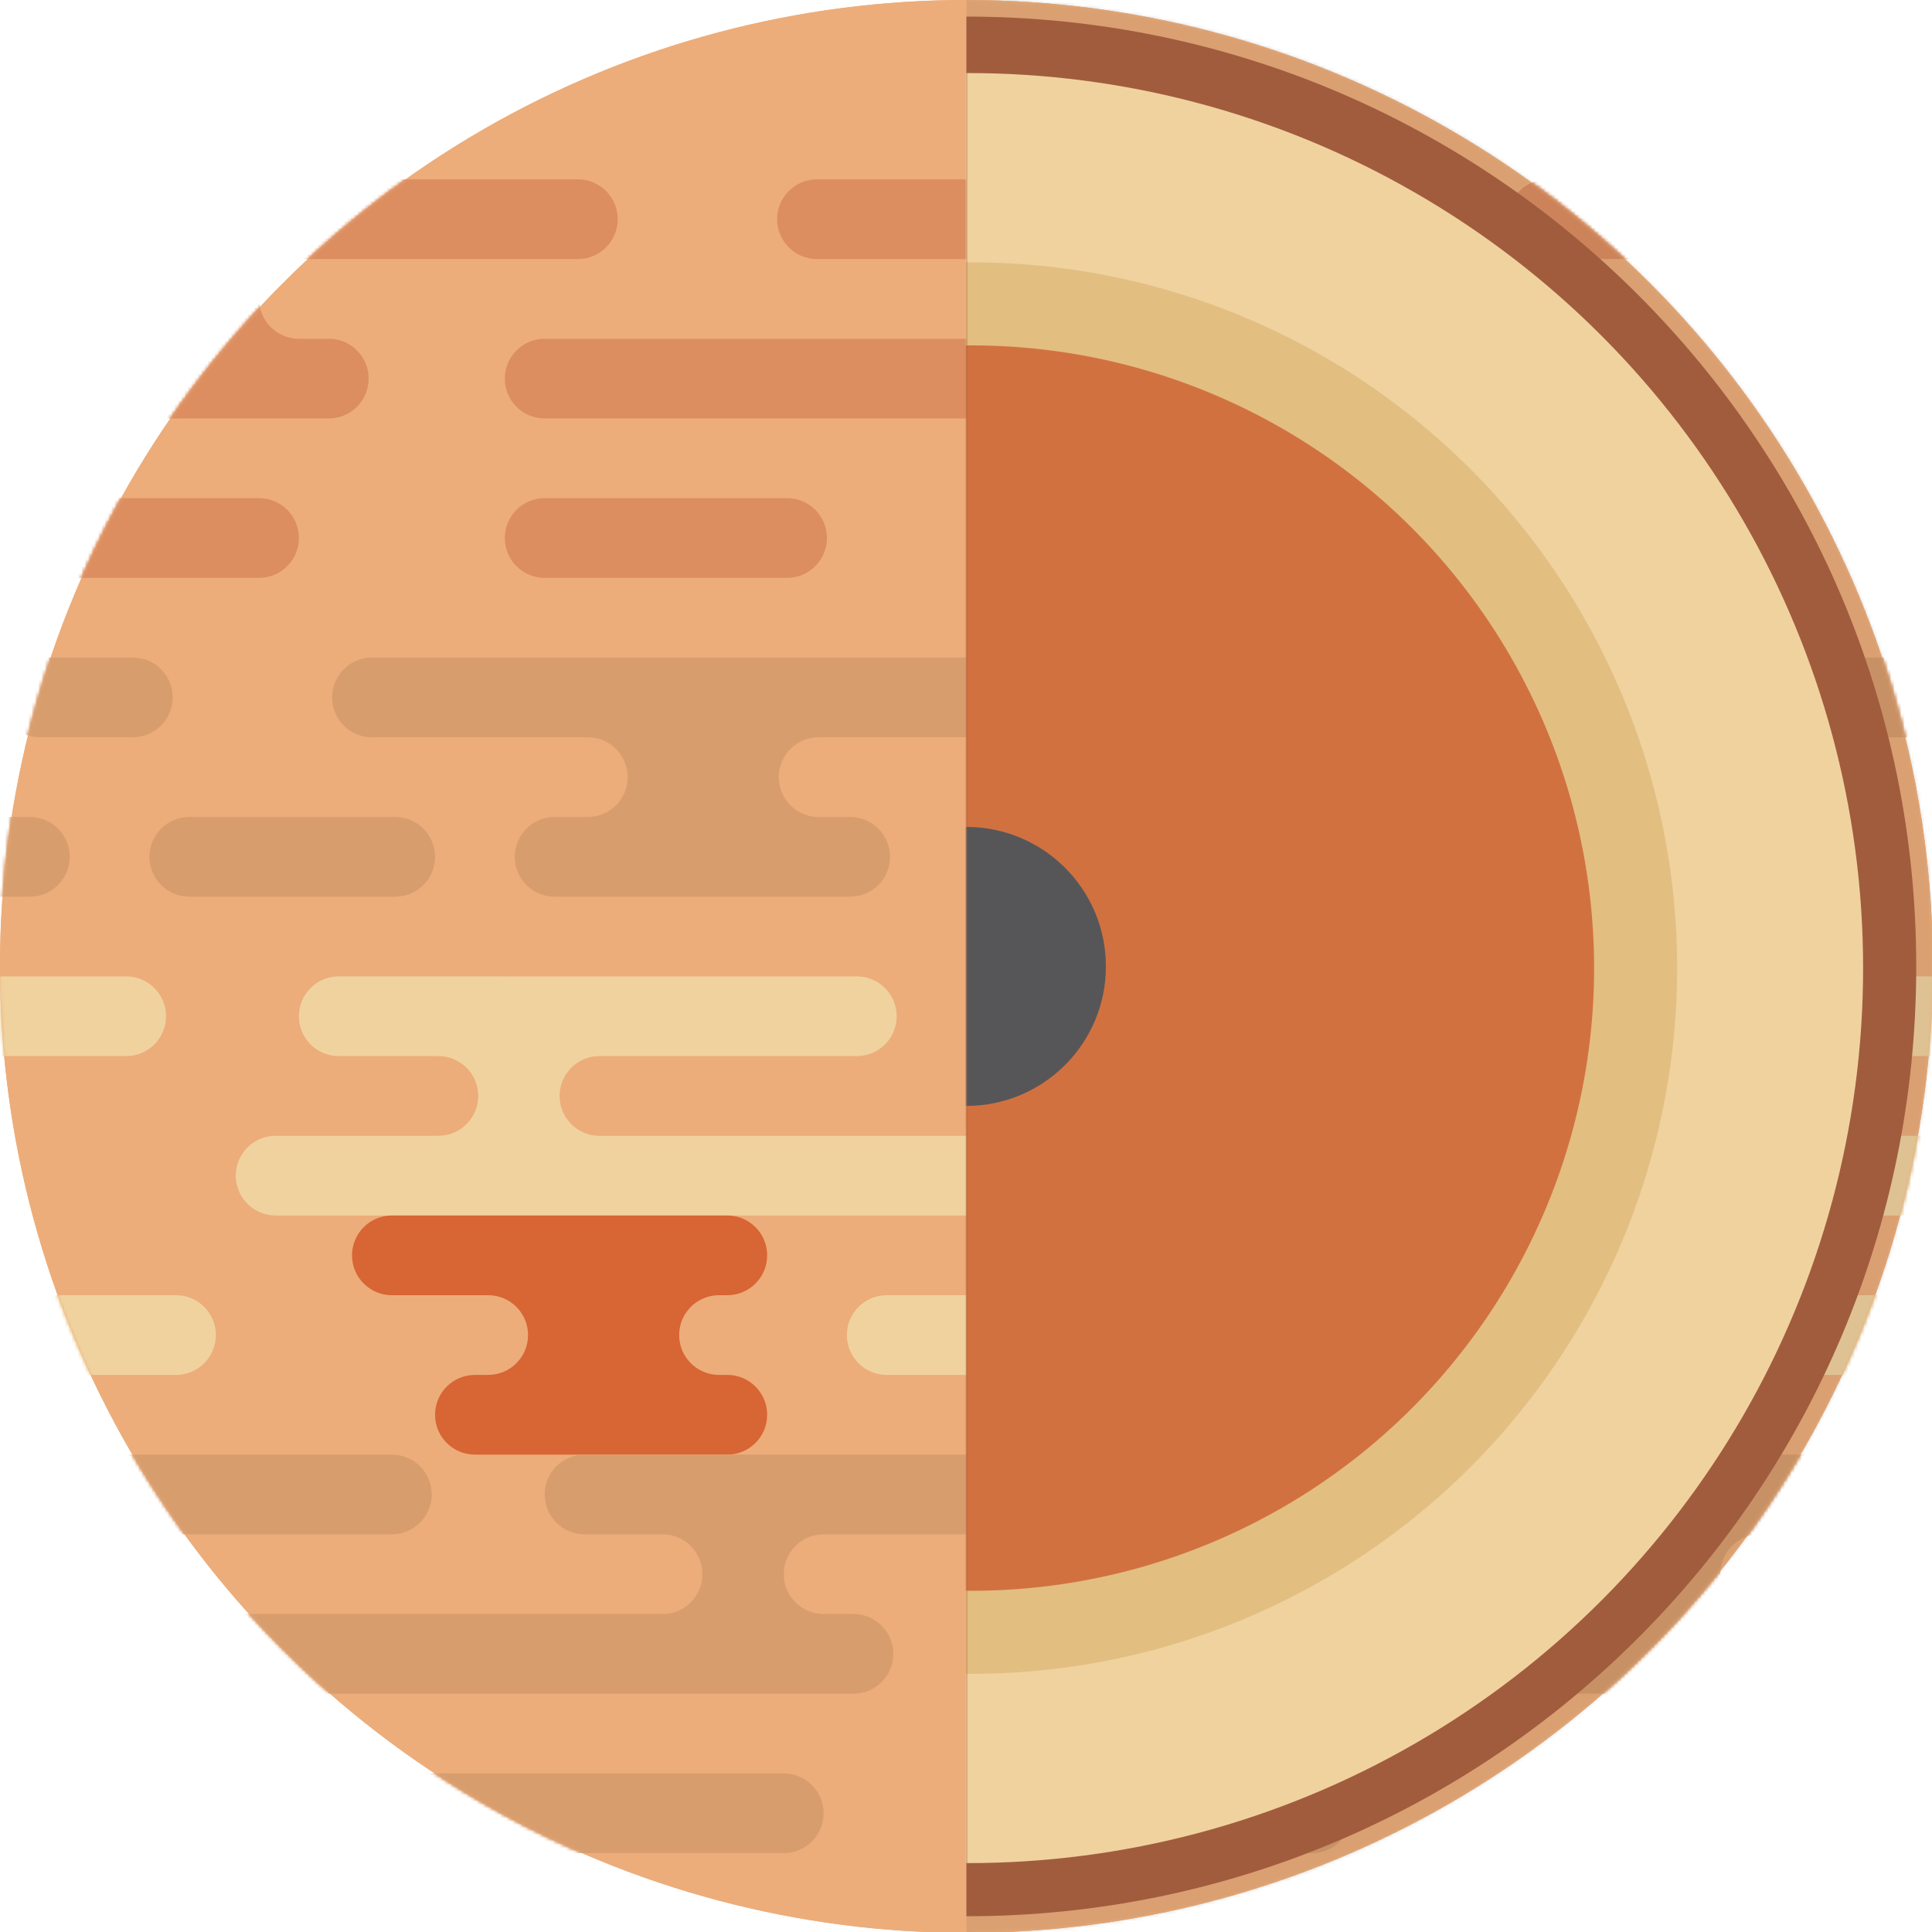 <?xml version="1.0" encoding="UTF-8" standalone="no"?>
<svg
   width="580"
   height="580"
   viewBox="0 0 580 580"
   fill="none"
   version="1.1"
   id="svg46"
   sodipodi:docname="5.svg"
   inkscape:version="1.1.2 (b8e25be833, 2022-02-05)"
   inkscape:export-filename="C:\Users\micha\Desktop\REACTgitHUB\cosmos\src\assets\planet-pict\internal\5.png"
   inkscape:export-xdpi="300"
   inkscape:export-ydpi="300"
   xmlns:inkscape="http://www.inkscape.org/namespaces/inkscape"
   xmlns:sodipodi="http://sodipodi.sourceforge.net/DTD/sodipodi-0.dtd"
   xmlns="http://www.w3.org/2000/svg"
   xmlns:svg="http://www.w3.org/2000/svg">
  <defs
     id="defs50">
    <mask
       id="mask0_174_21"
       maskUnits="userSpaceOnUse"
       x="0"
       y="0"
       width="582"
       height="582">
      <circle
         cx="291"
         cy="291"
         r="291"
         fill="#ffffff"
         id="circle4-8" />
    </mask>
    <mask
       id="mask1_174_21"
       maskUnits="userSpaceOnUse"
       x="0"
       y="0"
       width="582"
       height="582">
      <circle
         cx="291"
         cy="291"
         r="291"
         fill="#ffffff"
         id="circle11-7" />
    </mask>
    <mask
       id="mask2_174_21"
       maskUnits="userSpaceOnUse"
       x="0"
       y="0"
       width="582"
       height="582">
      <circle
         cx="291"
         cy="291"
         r="291"
         fill="#ffffff"
         id="circle18-4" />
    </mask>
    <mask
       id="mask3_174_21"
       maskUnits="userSpaceOnUse"
       x="0"
       y="0"
       width="582"
       height="582">
      <circle
         cx="291"
         cy="291"
         r="291"
         fill="#ffffff"
         id="circle25-5" />
    </mask>
    <mask
       id="mask4_174_21"
       maskUnits="userSpaceOnUse"
       x="0"
       y="0"
       width="582"
       height="582">
      <circle
         cx="291"
         cy="291"
         r="291"
         fill="#ffffff"
         id="circle32-0" />
    </mask>
    <mask
       id="mask5_174_21"
       maskUnits="userSpaceOnUse"
       x="0"
       y="0"
       width="582"
       height="582">
      <circle
         cx="291"
         cy="291"
         r="291"
         fill="#ffffff"
         id="circle39-4" />
    </mask>
    <mask
       id="mask6_174_21"
       maskUnits="userSpaceOnUse"
       x="291"
       y="5"
       width="286"
       height="572">
      <path
         fill-rule="evenodd"
         clip-rule="evenodd"
         d="M 291,577 C 448.953,577 577,448.953 577,291 577,133.047 448.953,5 291,5 Z"
         fill="#ffffff"
         id="path48" />
    </mask>
  </defs>
  <sodipodi:namedview
     id="namedview48"
     pagecolor="#ffffff"
     bordercolor="#999999"
     borderopacity="1"
     inkscape:pageshadow="0"
     inkscape:pageopacity="0"
     inkscape:pagecheckerboard="0"
     showgrid="false"
     inkscape:zoom="1.2353952"
     inkscape:cx="225.43394"
     inkscape:cy="302.73714"
     inkscape:window-width="1920"
     inkscape:window-height="1137"
     inkscape:window-x="-8"
     inkscape:window-y="-8"
     inkscape:window-maximized="1"
     inkscape:current-layer="svg46" />
  <mask
     id="mask0_0_8556"
     maskUnits="userSpaceOnUse"
     x="0"
     y="0"
     width="582"
     height="582">
    <circle
       cx="291"
       cy="291"
       r="291"
       fill="#ffffff"
       id="circle4" />
  </mask>
  <mask
     id="mask1_0_8556"
     maskUnits="userSpaceOnUse"
     x="0"
     y="0"
     width="582"
     height="582">
    <circle
       cx="291"
       cy="291"
       r="291"
       fill="#ffffff"
       id="circle11" />
  </mask>
  <mask
     id="mask2_0_8556"
     maskUnits="userSpaceOnUse"
     x="0"
     y="0"
     width="582"
     height="582">
    <circle
       cx="291"
       cy="291"
       r="291"
       fill="#ffffff"
       id="circle18" />
  </mask>
  <mask
     id="mask3_0_8556"
     maskUnits="userSpaceOnUse"
     x="0"
     y="0"
     width="582"
     height="582">
    <circle
       cx="291"
       cy="291"
       r="291"
       fill="#ffffff"
       id="circle25" />
  </mask>
  <mask
     id="mask4_0_8556"
     maskUnits="userSpaceOnUse"
     x="0"
     y="0"
     width="582"
     height="582">
    <circle
       cx="291"
       cy="291"
       r="291"
       fill="#ffffff"
       id="circle32" />
  </mask>
  <mask
     id="mask5_0_8556"
     maskUnits="userSpaceOnUse"
     x="0"
     y="0"
     width="582"
     height="582">
    <circle
       cx="291"
       cy="291"
       r="291"
       fill="#ffffff"
       id="circle39" />
  </mask>
  <g
     id="g880"
     transform="matrix(0.997,0,0,0.997,1.13e-6,1.13e-6)">
    <circle
       cx="291"
       cy="291"
       r="291"
       fill="#ecad7a"
       id="circle2" />
    <g
       mask="url(#mask0_0_8556)"
       id="g9">
      <path
         fill-rule="evenodd"
         clip-rule="evenodd"
         d="m 38,294 c 6.627,0 12,5.373 12,12 0,6.627 -5.373,12 -12,12 h -156 c -6.627,0 -12,-5.373 -12,-12 0,-6.627 5.373,-12 12,-12 z m 220,0 c 6.627,0 12,5.373 12,12 0,6.627 -5.373,12 -12,12 h -78 v 0.01 c -6.395,0.262 -11.5,5.53 -11.5,11.99 0,6.46 5.105,11.728 11.5,11.99 V 342 h 160 c 6.627,0 12,5.373 12,12 0,6.627 -5.373,12 -12,12 H 83 c -6.627,0 -12,-5.373 -12,-12 0,-6.627 5.373,-12 12,-12 h 49 c 6.627,0 12,-5.373 12,-12 0,-6.627 -5.373,-12 -12,-12 h -30 c -6.627,0 -12,-5.373 -12,-12 0,-6.627 5.373,-12 12,-12 z M 53,390 c 6.627,0 12,5.373 12,12 0,6.627 -5.373,12 -12,12 h -73 c -6.627,0 -12,-5.373 -12,-12 0,-6.627 5.373,-12 12,-12 z m 287,0 c 6.627,0 12,5.373 12,12 0,6.627 -5.373,12 -12,12 h -73 c -6.627,0 -12,-5.373 -12,-12 0,-6.627 5.373,-12 12,-12 z m 264,12 c 0,-6.627 -5.373,-12 -12,-12 H 426 c -6.627,0 -12,5.373 -12,12 0,6.627 5.373,12 12,12 h 166 c 6.627,0 12,-5.373 12,-12 z M 414,318 c 6.627,0 12,5.373 12,12 0,6.627 -5.373,12 -12,12 h -9 c -6.627,0 -12,5.373 -12,12 0,6.627 5.373,12 12,12 h 257 c 6.627,0 12,-5.373 12,-12 0,-6.627 -5.373,-12 -12,-12 H 462 v -0.01 c -6.395,-0.262 -11.5,-5.53 -11.5,-11.99 0,-6.46 5.105,-11.728 11.5,-11.99 V 318 h 24 c 6.627,0 12,-5.373 12,-12 0,-6.627 -5.373,-12 -12,-12 H 330 c -6.627,0 -12,5.373 -12,12 0,6.627 5.373,12 12,12 z m 298,-12 c 0,-6.627 -5.373,-12 -12,-12 H 544 c -6.627,0 -12,5.373 -12,12 0,6.627 5.373,12 12,12 h 156 c 6.627,0 12,-5.373 12,-12 z"
         fill="#f0d29f"
         id="path7" />
    </g>
    <g
       mask="url(#mask1_0_8556)"
       id="g16">
      <path
         d="m 159,402 c 0,-6.627 -5.373,-12 -12,-12 h -29 c -6.627,0 -12,-5.373 -12,-12 0,-6.627 5.373,-12 12,-12 h 101 c 6.627,0 12,5.373 12,12 0,6.627 -5.373,12 -12,12 h -3 l -0.001,0.01 c -6.395,0.263 -11.499,5.53 -11.499,11.99 0,6.46 5.104,11.727 11.499,11.99 L 216,414 h 3 c 6.627,0 12,5.373 12,12 0,6.627 -5.373,12 -12,12 h -76 c -6.627,0 -12,-5.373 -12,-12 0,-6.627 5.373,-12 12,-12 h 4 c 6.627,0 12,-5.373 12,-12 z"
         fill="#d86534"
         id="path14" />
    </g>
    <g
       mask="url(#mask2_0_8556)"
       id="g23">
      <path
         fill-rule="evenodd"
         clip-rule="evenodd"
         d="m 466,54 c -6.627,0 -12,5.373 -12,12 0,6.627 5.373,12 12,12 h 156 c 6.627,0 12,-5.373 12,-12 0,-6.627 -5.373,-12 -12,-12 z m -220,0 c -6.627,0 -12,5.373 -12,12 0,6.627 5.373,12 12,12 h 78 v 0.01 c 6.395,0.262 11.5,5.53 11.5,11.99 0,6.46 -5.105,11.728 -11.5,11.99 V 102 H 164 c -6.627,0 -12,5.373 -12,12 0,6.627 5.373,12 12,12 h 257 c 6.627,0 12,-5.373 12,-12 0,-6.627 -5.373,-12 -12,-12 h -49 c -6.627,0 -12,-5.373 -12,-12 0,-6.627 5.373,-12 12,-12 h 30 c 6.627,0 12,-5.373 12,-12 0,-6.627 -5.373,-12 -12,-12 z m 205,96 c -6.627,0 -12,5.373 -12,12 0,6.627 5.373,12 12,12 h 73 c 6.627,0 12,-5.373 12,-12 0,-6.627 -5.373,-12 -12,-12 z m -287,0 c -6.627,0 -12,5.373 -12,12 0,6.627 5.373,12 12,12 h 73 c 6.627,0 12,-5.373 12,-12 0,-6.627 -5.373,-12 -12,-12 z m -264,12 c 0,-6.627 5.373,-12 12,-12 H 78 c 6.627,0 12,5.373 12,12 0,6.627 -5.373,12 -12,12 H -88 c -6.627,0 -12,-5.373 -12,-12 z M 90,78 c -6.627,0 -12,5.373 -12,12 0,6.627 5.373,12 12,12 h 9 c 6.627,0 12,5.373 12,12 0,6.627 -5.373,12 -12,12 h -257 c -6.627,0 -12,-5.373 -12,-12 0,-6.627 5.373,-12 12,-12 H 42 l -4e-4,-0.01 C 48.395,101.728 53.5,96.46 53.5,90 53.5,83.54 48.395,78.272 42,78.01 L 42,78 H 18 C 11.373,78 6,72.627 6,66 6,59.373 11.373,54 18,54 h 156 c 6.627,0 12,5.373 12,12 0,6.627 -5.373,12 -12,12 z M -208,66 c 0,-6.627 5.373,-12 12,-12 h 156 c 6.627,0 12,5.373 12,12 0,6.627 -5.373,12 -12,12 h -156 c -6.627,0 -12,-5.373 -12,-12 z"
         fill="#dc8e61"
         id="path21" />
    </g>
    <g
       mask="url(#mask3_0_8556)"
       id="g30">
      <path
         fill-rule="evenodd"
         clip-rule="evenodd"
         d="m 624,438 c -6.627,0 -12,5.373 -12,12 0,6.627 5.373,12 12,12 h 156 c 6.627,0 12,-5.373 12,-12 0,-6.627 -5.373,-12 -12,-12 z m -220,0 c -6.627,0 -12,5.373 -12,12 0,6.627 5.373,12 12,12 h 78 v 0.01 c 6.395,0.262 11.5,5.53 11.5,11.99 0,6.46 -5.105,11.728 -11.5,11.99 V 486 H 322 c -6.627,0 -12,5.373 -12,12 0,6.627 5.373,12 12,12 h 257 c 6.627,0 12,-5.373 12,-12 0,-6.627 -5.373,-12 -12,-12 h -49 c -6.627,0 -12,-5.373 -12,-12 0,-6.627 5.373,-12 12,-12 h 30 c 6.627,0 12,-5.373 12,-12 0,-6.627 -5.373,-12 -12,-12 z m 205,96 c -6.627,0 -12,5.373 -12,12 0,6.627 5.373,12 12,12 h 73 c 6.627,0 12,-5.373 12,-12 0,-6.627 -5.373,-12 -12,-12 z m -287,0 c -6.627,0 -12,5.373 -12,12 0,6.627 5.373,12 12,12 h 73 c 6.627,0 12,-5.373 12,-12 0,-6.627 -5.373,-12 -12,-12 z M 58,546 c 0,-6.627 5.373,-12 12,-12 h 166 c 6.627,0 12,5.373 12,12 0,6.627 -5.373,12 -12,12 H 70 c -6.627,0 -12,-5.373 -12,-12 z m 190,-84 c -6.627,0 -12,5.373 -12,12 0,6.627 5.373,12 12,12 h 9 c 6.627,0 12,5.373 12,12 0,6.627 -5.373,12 -12,12 H 0 c -6.627,0 -12,-5.373 -12,-12 0,-6.627 5.373,-12 12,-12 h 200 v -0.01 c 6.395,-0.262 11.5,-5.53 11.5,-11.99 0,-6.46 -5.105,-11.728 -11.5,-11.99 V 462 h -24 c -6.627,0 -12,-5.373 -12,-12 0,-6.627 5.373,-12 12,-12 h 156 c 6.627,0 12,5.373 12,12 0,6.627 -5.373,12 -12,12 z M -50,450 c 0,-6.627 5.373,-12 12,-12 h 156 c 6.627,0 12,5.373 12,12 0,6.627 -5.373,12 -12,12 H -38 c -6.627,0 -12,-5.373 -12,-12 z"
         fill="#d89d6d"
         id="path28" />
    </g>
    <g
       mask="url(#mask4_0_8556)"
       id="g37">
      <path
         fill-rule="evenodd"
         clip-rule="evenodd"
         d="m 177,222 c 6.627,0 12,5.373 12,12 0,6.627 -5.373,12 -12,12 h -10 c -6.627,0 -12,5.373 -12,12 0,6.627 5.373,12 12,12 h 89 c 6.627,0 12,-5.373 12,-12 0,-6.627 -5.373,-12 -12,-12 h -10 l -0.001,-0.01 C 239.604,245.727 234.5,240.46 234.5,234 c 0,-6.46 5.104,-11.727 11.499,-11.99 L 246,222 h 65 c 6.627,0 12,-5.373 12,-12 0,-6.627 -5.373,-12 -12,-12 H 112 c -6.627,0 -12,5.373 -12,12 0,6.627 5.373,12 12,12 z m -46,36 c 0,-6.627 -5.373,-12 -12,-12 H 57 c -6.627,0 -12,5.373 -12,12 0,6.627 5.373,12 12,12 h 62 c 6.627,0 12,-5.373 12,-12 z M 9,246 c 6.627,0 12,5.373 12,12 0,6.627 -5.373,12 -12,12 h -28 c -6.627,0 -12,-5.373 -12,-12 0,-6.627 5.373,-12 12,-12 z m 475,12 c 0,-6.627 -5.373,-12 -12,-12 H 304 c -6.627,0 -12,5.373 -12,12 0,6.627 5.373,12 12,12 h 168 c 6.627,0 12,-5.373 12,-12 z m 64,-12 c 6.627,0 12,5.373 12,12 0,6.627 -5.373,12 -12,12 h -28 c -6.627,0 -12,-5.373 -12,-12 0,-6.627 5.373,-12 12,-12 z m -35,-36 c 0,-6.627 -5.373,-12 -12,-12 H 359 c -6.627,0 -12,5.373 -12,12 0,6.627 5.373,12 12,12 h 142 c 6.627,0 12,-5.373 12,-12 z m 86,-12 c 6.627,0 12,5.373 12,12 0,6.627 -5.373,12 -12,12 h -50 c -6.627,0 -12,-5.373 -12,-12 0,-6.627 5.373,-12 12,-12 z M 52,210 c 0,-6.627 -5.373,-12 -12,-12 H 12 c -6.627,0 -12,5.373 -12,12 0,6.627 5.373,12 12,12 h 28 c 6.627,0 12,-5.373 12,-12 z"
         fill="#d89d6d"
         id="path35" />
    </g>
    <g
       mask="url(#mask5_0_8556)"
       id="g44">
      <rect
         opacity="0.078"
         x="291"
         width="292"
         height="582"
         fill="#000000"
         id="rect42"
         y="0" />
    </g>
  </g>
  <g
     id="g901"
     transform="matrix(0.997,0,0,0.997,1.13e-6,1.13e-6)">
    <circle
       cx="291"
       cy="291"
       r="291"
       fill="#ecad7a"
       id="circle2-6" />
    <g
       mask="url(#mask0_174_21)"
       id="g9-8">
      <path
         fill-rule="evenodd"
         clip-rule="evenodd"
         d="m 38,294 c 6.627,0 12,5.373 12,12 0,6.627 -5.373,12 -12,12 h -156 c -6.627,0 -12,-5.373 -12,-12 0,-6.627 5.373,-12 12,-12 z m 220,0 c 6.627,0 12,5.373 12,12 0,6.627 -5.373,12 -12,12 h -78 v 0.01 c -6.395,0.262 -11.5,5.53 -11.5,11.99 0,6.46 5.105,11.728 11.5,11.99 V 342 h 160 c 6.627,0 12,5.373 12,12 0,6.627 -5.373,12 -12,12 H 83 c -6.627,0 -12,-5.373 -12,-12 0,-6.627 5.373,-12 12,-12 h 49 c 6.627,0 12,-5.373 12,-12 0,-6.627 -5.373,-12 -12,-12 h -30 c -6.627,0 -12,-5.373 -12,-12 0,-6.627 5.373,-12 12,-12 z M 53,390 c 6.627,0 12,5.373 12,12 0,6.627 -5.373,12 -12,12 h -73 c -6.627,0 -12,-5.373 -12,-12 0,-6.627 5.373,-12 12,-12 z m 287,0 c 6.627,0 12,5.373 12,12 0,6.627 -5.373,12 -12,12 h -73 c -6.627,0 -12,-5.373 -12,-12 0,-6.627 5.373,-12 12,-12 z m 264,12 c 0,-6.627 -5.373,-12 -12,-12 H 426 c -6.627,0 -12,5.373 -12,12 0,6.627 5.373,12 12,12 h 166 c 6.627,0 12,-5.373 12,-12 z M 414,318 c 6.627,0 12,5.373 12,12 0,6.627 -5.373,12 -12,12 h -9 c -6.627,0 -12,5.373 -12,12 0,6.627 5.373,12 12,12 h 257 c 6.627,0 12,-5.373 12,-12 0,-6.627 -5.373,-12 -12,-12 H 462 v -0.01 c -6.395,-0.262 -11.5,-5.53 -11.5,-11.99 0,-6.46 5.105,-11.728 11.5,-11.99 V 318 h 24 c 6.627,0 12,-5.373 12,-12 0,-6.627 -5.373,-12 -12,-12 H 330 c -6.627,0 -12,5.373 -12,12 0,6.627 5.373,12 12,12 z m 298,-12 c 0,-6.627 -5.373,-12 -12,-12 H 544 c -6.627,0 -12,5.373 -12,12 0,6.627 5.373,12 12,12 h 156 c 6.627,0 12,-5.373 12,-12 z"
         fill="#f0d29f"
         id="path7-6" />
    </g>
    <g
       mask="url(#mask1_174_21)"
       id="g16-3">
      <path
         d="m 159,402 c 0,-6.627 -5.373,-12 -12,-12 h -29 c -6.627,0 -12,-5.373 -12,-12 0,-6.627 5.373,-12 12,-12 h 101 c 6.627,0 12,5.373 12,12 0,6.627 -5.373,12 -12,12 h -3 l -0.001,0.01 c -6.395,0.263 -11.499,5.53 -11.499,11.99 0,6.46 5.104,11.727 11.499,11.99 L 216,414 h 3 c 6.627,0 12,5.373 12,12 0,6.627 -5.373,12 -12,12 h -76 c -6.627,0 -12,-5.373 -12,-12 0,-6.627 5.373,-12 12,-12 h 4 c 6.627,0 12,-5.373 12,-12 z"
         fill="#d86534"
         id="path14-1" />
    </g>
    <g
       mask="url(#mask2_174_21)"
       id="g23-6">
      <path
         fill-rule="evenodd"
         clip-rule="evenodd"
         d="m 466,54 c -6.627,0 -12,5.373 -12,12 0,6.627 5.373,12 12,12 h 156 c 6.627,0 12,-5.373 12,-12 0,-6.627 -5.373,-12 -12,-12 z m -220,0 c -6.627,0 -12,5.373 -12,12 0,6.627 5.373,12 12,12 h 78 v 0.01 c 6.395,0.262 11.5,5.53 11.5,11.99 0,6.46 -5.105,11.728 -11.5,11.99 V 102 H 164 c -6.627,0 -12,5.373 -12,12 0,6.627 5.373,12 12,12 h 257 c 6.627,0 12,-5.373 12,-12 0,-6.627 -5.373,-12 -12,-12 h -49 c -6.627,0 -12,-5.373 -12,-12 0,-6.627 5.373,-12 12,-12 h 30 c 6.627,0 12,-5.373 12,-12 0,-6.627 -5.373,-12 -12,-12 z m 205,96 c -6.627,0 -12,5.373 -12,12 0,6.627 5.373,12 12,12 h 73 c 6.627,0 12,-5.373 12,-12 0,-6.627 -5.373,-12 -12,-12 z m -287,0 c -6.627,0 -12,5.373 -12,12 0,6.627 5.373,12 12,12 h 73 c 6.627,0 12,-5.373 12,-12 0,-6.627 -5.373,-12 -12,-12 z m -264,12 c 0,-6.627 5.373,-12 12,-12 H 78 c 6.627,0 12,5.373 12,12 0,6.627 -5.373,12 -12,12 H -88 c -6.627,0 -12,-5.373 -12,-12 z M 90,78 c -6.627,0 -12,5.373 -12,12 0,6.627 5.373,12 12,12 h 9 c 6.627,0 12,5.373 12,12 0,6.627 -5.373,12 -12,12 h -257 c -6.627,0 -12,-5.373 -12,-12 0,-6.627 5.373,-12 12,-12 H 42 l -4e-4,-0.01 C 48.395,101.728 53.5,96.46 53.5,90 53.5,83.54 48.395,78.272 42,78.01 L 42,78 H 18 C 11.373,78 6,72.627 6,66 6,59.373 11.373,54 18,54 h 156 c 6.627,0 12,5.373 12,12 0,6.627 -5.373,12 -12,12 z M -208,66 c 0,-6.627 5.373,-12 12,-12 h 156 c 6.627,0 12,5.373 12,12 0,6.627 -5.373,12 -12,12 h -156 c -6.627,0 -12,-5.373 -12,-12 z"
         fill="#dc8e61"
         id="path21-4" />
    </g>
    <g
       mask="url(#mask3_174_21)"
       id="g30-5">
      <path
         fill-rule="evenodd"
         clip-rule="evenodd"
         d="m 624,438 c -6.627,0 -12,5.373 -12,12 0,6.627 5.373,12 12,12 h 156 c 6.627,0 12,-5.373 12,-12 0,-6.627 -5.373,-12 -12,-12 z m -220,0 c -6.627,0 -12,5.373 -12,12 0,6.627 5.373,12 12,12 h 78 v 0.01 c 6.395,0.262 11.5,5.53 11.5,11.99 0,6.46 -5.105,11.728 -11.5,11.99 V 486 H 322 c -6.627,0 -12,5.373 -12,12 0,6.627 5.373,12 12,12 h 257 c 6.627,0 12,-5.373 12,-12 0,-6.627 -5.373,-12 -12,-12 h -49 c -6.627,0 -12,-5.373 -12,-12 0,-6.627 5.373,-12 12,-12 h 30 c 6.627,0 12,-5.373 12,-12 0,-6.627 -5.373,-12 -12,-12 z m 205,96 c -6.627,0 -12,5.373 -12,12 0,6.627 5.373,12 12,12 h 73 c 6.627,0 12,-5.373 12,-12 0,-6.627 -5.373,-12 -12,-12 z m -287,0 c -6.627,0 -12,5.373 -12,12 0,6.627 5.373,12 12,12 h 73 c 6.627,0 12,-5.373 12,-12 0,-6.627 -5.373,-12 -12,-12 z M 58,546 c 0,-6.627 5.373,-12 12,-12 h 166 c 6.627,0 12,5.373 12,12 0,6.627 -5.373,12 -12,12 H 70 c -6.627,0 -12,-5.373 -12,-12 z m 190,-84 c -6.627,0 -12,5.373 -12,12 0,6.627 5.373,12 12,12 h 9 c 6.627,0 12,5.373 12,12 0,6.627 -5.373,12 -12,12 H 0 c -6.627,0 -12,-5.373 -12,-12 0,-6.627 5.373,-12 12,-12 h 200 v -0.01 c 6.395,-0.262 11.5,-5.53 11.5,-11.99 0,-6.46 -5.105,-11.728 -11.5,-11.99 V 462 h -24 c -6.627,0 -12,-5.373 -12,-12 0,-6.627 5.373,-12 12,-12 h 156 c 6.627,0 12,5.373 12,12 0,6.627 -5.373,12 -12,12 z M -50,450 c 0,-6.627 5.373,-12 12,-12 h 156 c 6.627,0 12,5.373 12,12 0,6.627 -5.373,12 -12,12 H -38 c -6.627,0 -12,-5.373 -12,-12 z"
         fill="#d89d6d"
         id="path28-3" />
    </g>
    <g
       mask="url(#mask4_174_21)"
       id="g37-1">
      <path
         fill-rule="evenodd"
         clip-rule="evenodd"
         d="m 177,222 c 6.627,0 12,5.373 12,12 0,6.627 -5.373,12 -12,12 h -10 c -6.627,0 -12,5.373 -12,12 0,6.627 5.373,12 12,12 h 89 c 6.627,0 12,-5.373 12,-12 0,-6.627 -5.373,-12 -12,-12 h -10 l -0.001,-0.01 C 239.604,245.727 234.5,240.46 234.5,234 c 0,-6.46 5.104,-11.727 11.499,-11.99 L 246,222 h 65 c 6.627,0 12,-5.373 12,-12 0,-6.627 -5.373,-12 -12,-12 H 112 c -6.627,0 -12,5.373 -12,12 0,6.627 5.373,12 12,12 z m -46,36 c 0,-6.627 -5.373,-12 -12,-12 H 57 c -6.627,0 -12,5.373 -12,12 0,6.627 5.373,12 12,12 h 62 c 6.627,0 12,-5.373 12,-12 z M 9,246 c 6.627,0 12,5.373 12,12 0,6.627 -5.373,12 -12,12 h -28 c -6.627,0 -12,-5.373 -12,-12 0,-6.627 5.373,-12 12,-12 z m 475,12 c 0,-6.627 -5.373,-12 -12,-12 H 304 c -6.627,0 -12,5.373 -12,12 0,6.627 5.373,12 12,12 h 168 c 6.627,0 12,-5.373 12,-12 z m 64,-12 c 6.627,0 12,5.373 12,12 0,6.627 -5.373,12 -12,12 h -28 c -6.627,0 -12,-5.373 -12,-12 0,-6.627 5.373,-12 12,-12 z m -35,-36 c 0,-6.627 -5.373,-12 -12,-12 H 359 c -6.627,0 -12,5.373 -12,12 0,6.627 5.373,12 12,12 h 142 c 6.627,0 12,-5.373 12,-12 z m 86,-12 c 6.627,0 12,5.373 12,12 0,6.627 -5.373,12 -12,12 h -50 c -6.627,0 -12,-5.373 -12,-12 0,-6.627 5.373,-12 12,-12 z M 52,210 c 0,-6.627 -5.373,-12 -12,-12 H 12 c -6.627,0 -12,5.373 -12,12 0,6.627 5.373,12 12,12 h 28 c 6.627,0 12,-5.373 12,-12 z"
         fill="#d89d6d"
         id="path35-2" />
    </g>
    <g
       mask="url(#mask5_174_21)"
       id="g44-2">
      <rect
         opacity="0.078"
         x="291"
         width="292"
         height="582"
         fill="#000000"
         id="rect42-1"
         y="0" />
    </g>
    <path
       fill-rule="evenodd"
       clip-rule="evenodd"
       d="M 291,577 C 448.953,577 577,448.953 577,291 577,133.047 448.953,5 291,5 Z"
       fill="#a15c3e"
       id="path46" />
    <g
       mask="url(#mask6_174_21)"
       id="g59">
      <circle
         cx="291.5"
         cy="291.5"
         r="269.5"
         fill="#f0d29f"
         id="circle51" />
      <circle
         cx="292.5"
         cy="291.5"
         r="212.5"
         fill="#e2be81"
         id="circle53" />
      <circle
         cx="292.5"
         cy="291.5"
         r="187.5"
         fill="#d27140"
         id="circle55" />
      <circle
         cx="291"
         cy="291"
         r="42"
         fill="#565658"
         id="circle57" />
    </g>
  </g>
</svg>
